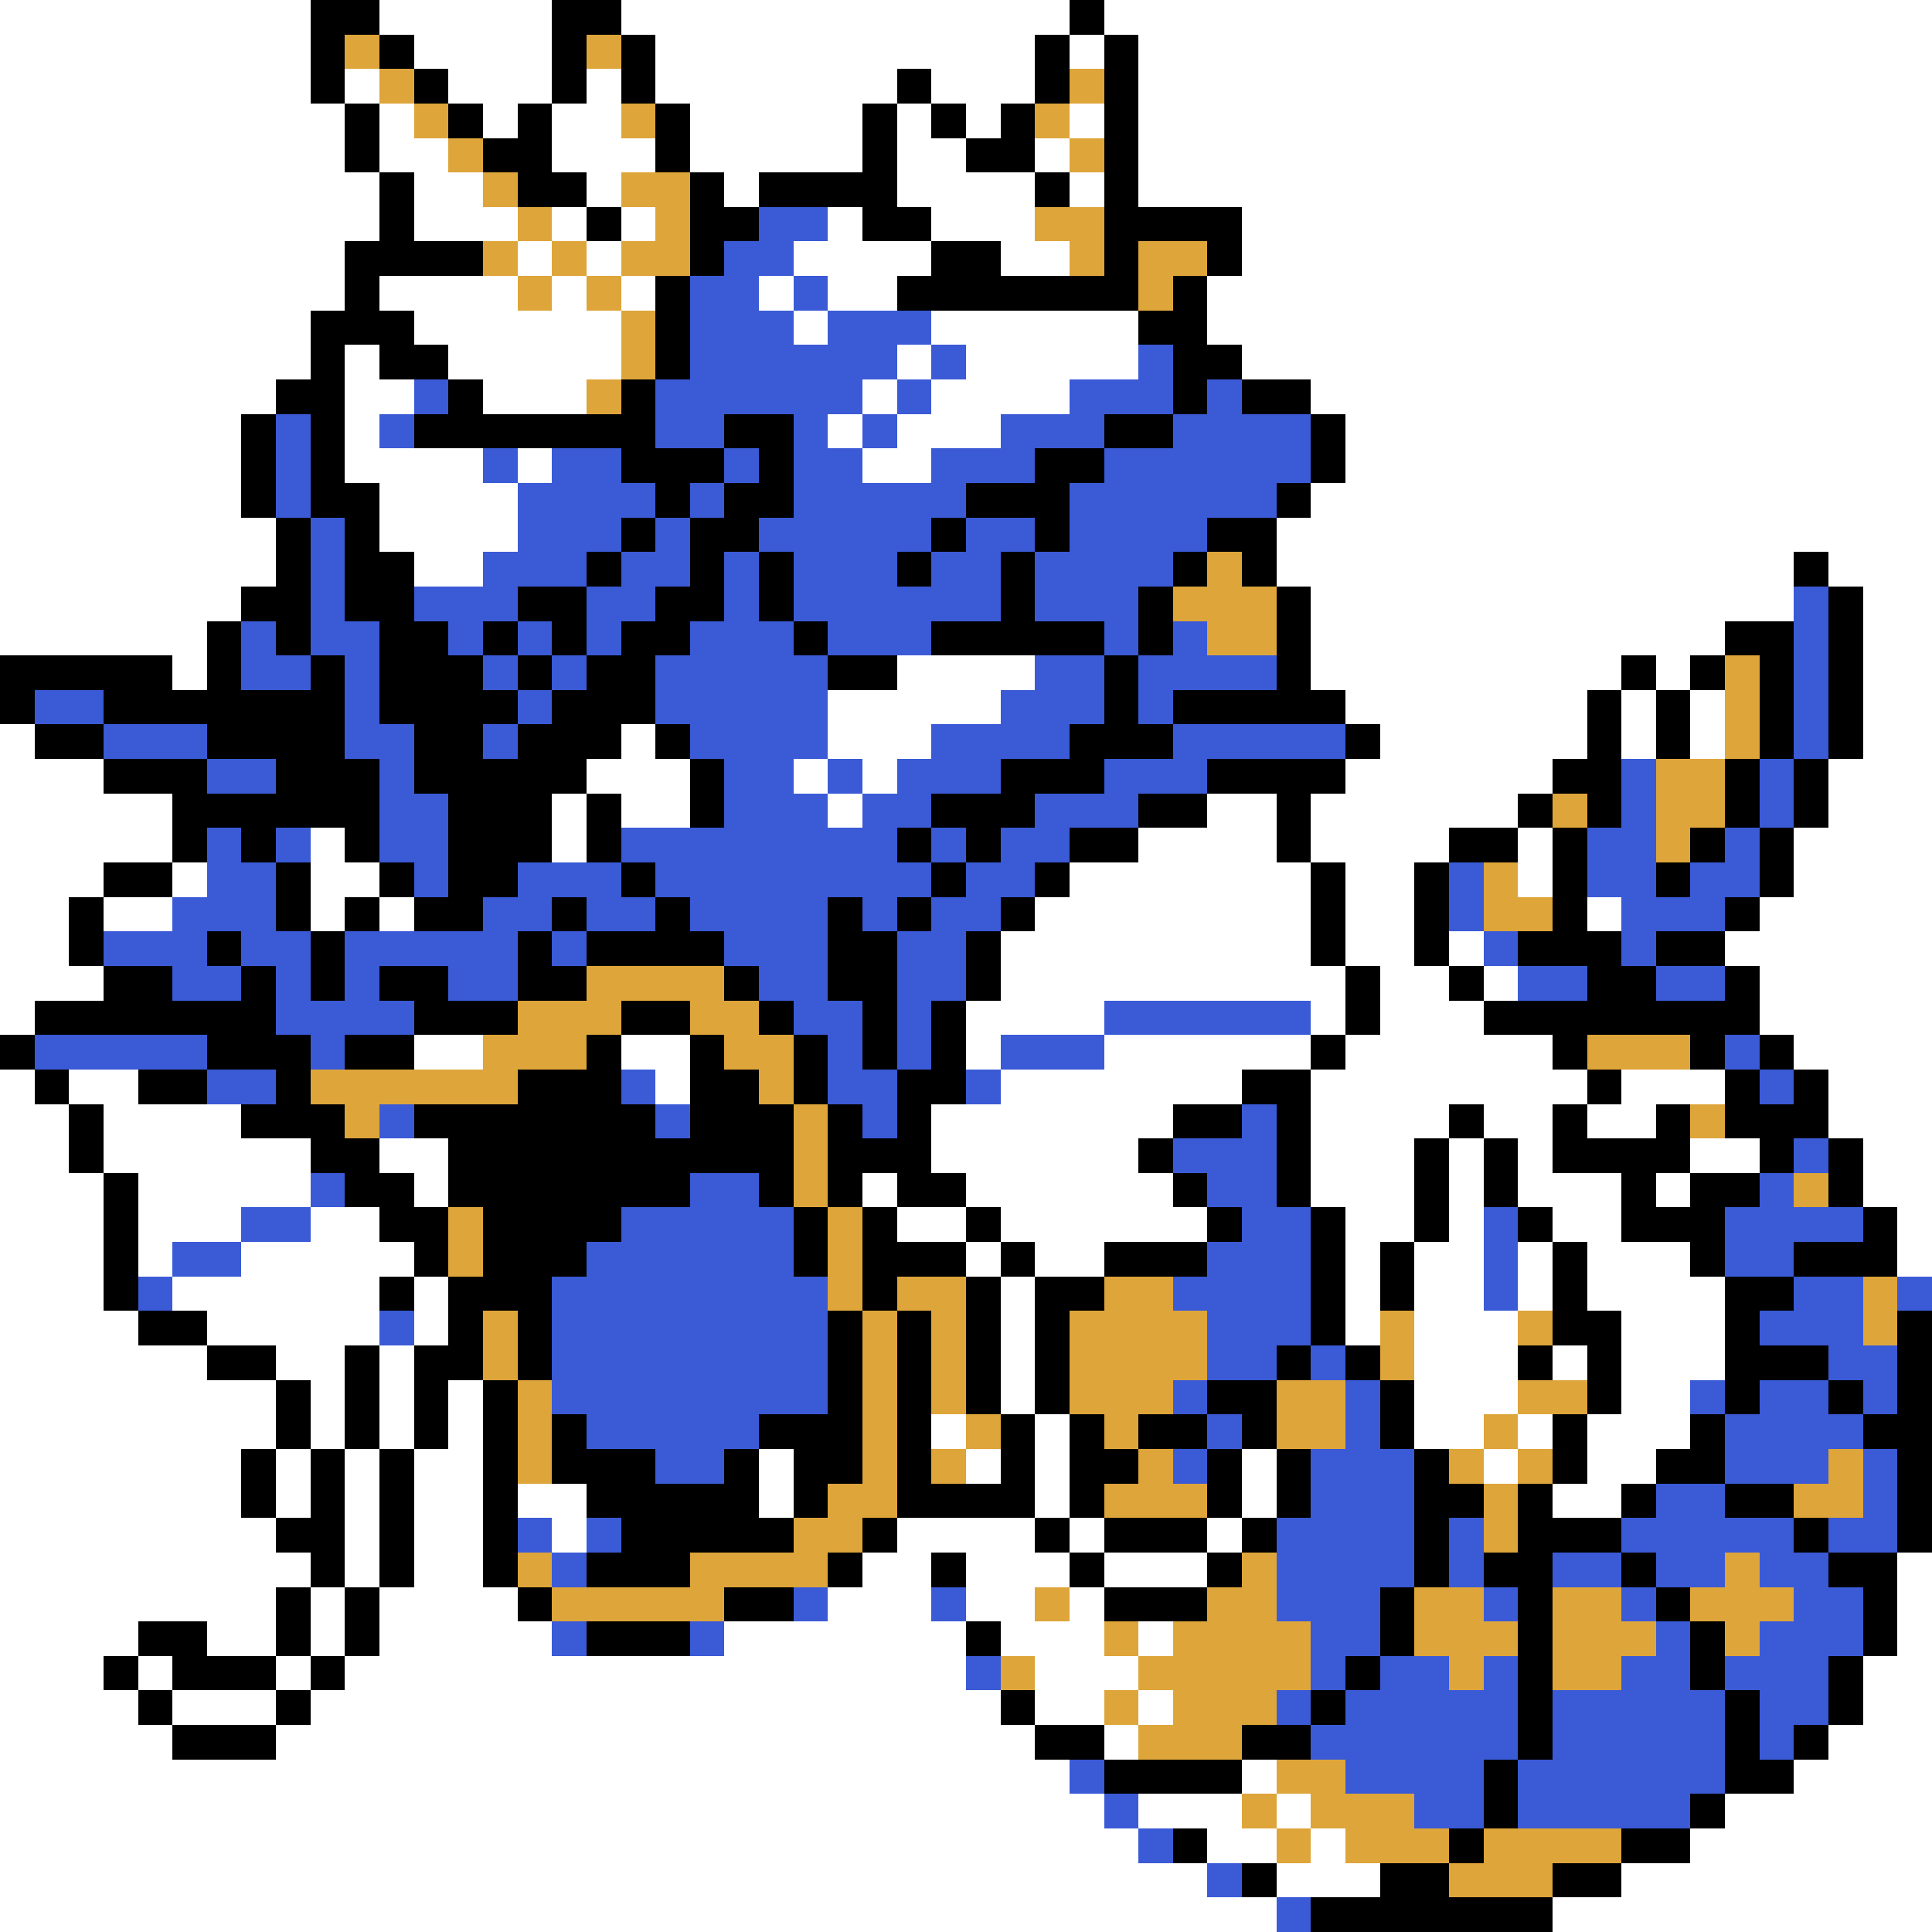 <svg xmlns="http://www.w3.org/2000/svg" viewBox="0 -0.5 56 56" shape-rendering="crispEdges">
<rect x="0" y="-0.5" width="56" height="56" fill="#333333" stroke="none"/>
<path stroke="#ffffff" d="M0 0h9M11 0h5M18 0h13M32 0h24M0 1h9M12 1h4M19 1h11M31 1h1M33 1h23M0 2h9M10 2h1M13 2h3M17 2h1M19 2h7M27 2h3M33 2h23M0 3h10M11 3h1M14 3h1M16 3h2M20 3h5M26 3h1M28 3h1M31 3h1M33 3h23M0 4h10M11 4h2M16 4h3M20 4h5M26 4h2M30 4h1M33 4h23M0 5h11M12 5h2M17 5h1M21 5h1M26 5h4M31 5h1M33 5h23M0 6h11M12 6h3M16 6h1M18 6h1M24 6h1M27 6h3M36 6h20M0 7h10M15 7h1M17 7h1M23 7h4M29 7h2M36 7h20M0 8h10M11 8h4M16 8h1M18 8h1M22 8h1M24 8h2M35 8h21M0 9h9M12 9h6M23 9h1M27 9h6M35 9h21M0 10h9M10 10h1M13 10h5M26 10h1M28 10h5M36 10h20M0 11h8M10 11h2M14 11h3M25 11h1M27 11h4M38 11h18M0 12h7M10 12h1M24 12h1M26 12h3M39 12h17M0 13h7M10 13h4M15 13h1M25 13h2M39 13h17M0 14h7M11 14h4M38 14h18M0 15h8M11 15h4M37 15h19M0 16h8M12 16h2M37 16h15M53 16h3M0 17h7M38 17h14M54 17h2M0 18h6M38 18h12M54 18h2M5 19h1M26 19h4M38 19h9M48 19h1M54 19h2M24 20h5M39 20h7M47 20h1M49 20h1M54 20h2M0 21h1M18 21h1M24 21h3M40 21h6M47 21h1M49 21h1M54 21h2M0 22h3M17 22h3M23 22h1M25 22h1M39 22h6M53 22h3M0 23h5M16 23h1M18 23h2M24 23h1M35 23h2M38 23h6M53 23h3M0 24h5M9 24h1M16 24h1M33 24h4M38 24h4M44 24h1M52 24h4M0 25h3M5 25h1M9 25h2M31 25h7M39 25h2M44 25h1M52 25h4M0 26h2M3 26h2M9 26h1M11 26h1M30 26h8M39 26h2M46 26h1M51 26h5M0 27h2M29 27h9M39 27h2M42 27h1M50 27h6M0 28h3M29 28h10M40 28h2M43 28h1M51 28h5M0 29h1M28 29h4M38 29h1M40 29h3M51 29h5M12 30h2M18 30h2M28 30h1M32 30h6M39 30h6M52 30h4M0 31h1M2 31h2M19 31h1M29 31h7M38 31h8M47 31h3M53 31h3M0 32h2M3 32h4M27 32h7M38 32h4M43 32h2M46 32h2M53 32h3M0 33h2M3 33h6M11 33h2M27 33h6M38 33h3M42 33h1M44 33h1M49 33h2M54 33h2M0 34h3M4 34h5M12 34h1M25 34h1M28 34h6M38 34h3M42 34h1M44 34h3M48 34h1M54 34h2M0 35h3M4 35h3M9 35h2M26 35h2M29 35h6M39 35h2M42 35h1M45 35h2M55 35h1M0 36h3M4 36h1M7 36h5M28 36h1M30 36h2M39 36h1M41 36h2M44 36h1M46 36h3M55 36h1M0 37h3M5 37h6M12 37h1M29 37h1M39 37h1M41 37h2M44 37h1M46 37h4M0 38h4M6 38h5M12 38h1M29 38h1M39 38h1M41 38h3M47 38h3M0 39h6M8 39h2M11 39h1M29 39h1M41 39h3M45 39h1M47 39h3M0 40h8M9 40h1M11 40h1M13 40h1M29 40h1M41 40h3M47 40h2M0 41h8M9 41h1M11 41h1M13 41h1M27 41h1M30 41h1M41 41h2M44 41h1M46 41h3M0 42h7M8 42h1M10 42h1M12 42h2M22 42h1M28 42h1M30 42h1M36 42h1M43 42h1M46 42h2M0 43h7M8 43h1M10 43h1M12 43h2M15 43h2M22 43h1M30 43h1M36 43h1M45 43h2M0 44h8M10 44h1M12 44h2M16 44h1M26 44h4M31 44h1M35 44h1M0 45h9M10 45h1M12 45h2M25 45h2M28 45h3M32 45h3M55 45h1M0 46h8M9 46h1M11 46h4M24 46h3M28 46h2M31 46h1M55 46h1M0 47h4M6 47h2M9 47h1M11 47h5M21 47h7M29 47h3M33 47h1M55 47h1M0 48h3M4 48h1M8 48h1M10 48h18M30 48h3M54 48h2M0 49h4M5 49h3M9 49h20M30 49h2M33 49h1M54 49h2M0 50h5M8 50h22M32 50h1M53 50h3M0 51h31M36 51h1M52 51h4M0 52h32M33 52h3M37 52h1M50 52h6M0 53h33M35 53h2M38 53h1M49 53h7M0 54h35M37 54h3M47 54h9M0 55h37M45 55h11" />
<path stroke="#000000" d="M9 0h2M16 0h2M31 0h1M9 1h1M11 1h1M16 1h1M18 1h1M30 1h1M32 1h1M9 2h1M12 2h1M16 2h1M18 2h1M26 2h1M30 2h1M32 2h1M10 3h1M13 3h1M15 3h1M19 3h1M25 3h1M27 3h1M29 3h1M32 3h1M10 4h1M14 4h2M19 4h1M25 4h1M28 4h2M32 4h1M11 5h1M15 5h2M20 5h1M22 5h4M30 5h1M32 5h1M11 6h1M17 6h1M20 6h2M25 6h2M32 6h4M10 7h4M20 7h1M27 7h2M32 7h1M35 7h1M10 8h1M19 8h1M26 8h7M34 8h1M9 9h3M19 9h1M33 9h2M9 10h1M11 10h2M19 10h1M34 10h2M8 11h2M13 11h1M18 11h1M34 11h1M36 11h2M7 12h1M9 12h1M12 12h7M21 12h2M32 12h2M38 12h1M7 13h1M9 13h1M18 13h3M22 13h1M30 13h2M38 13h1M7 14h1M9 14h2M19 14h1M21 14h2M28 14h3M37 14h1M8 15h1M10 15h1M18 15h1M20 15h2M27 15h1M30 15h1M35 15h2M8 16h1M10 16h2M17 16h1M20 16h1M22 16h1M26 16h1M29 16h1M34 16h1M36 16h1M52 16h1M7 17h2M10 17h2M15 17h2M19 17h2M22 17h1M29 17h1M33 17h1M37 17h1M53 17h1M6 18h1M8 18h1M11 18h2M14 18h1M16 18h1M18 18h2M23 18h1M27 18h5M33 18h1M37 18h1M50 18h2M53 18h1M0 19h5M6 19h1M9 19h1M11 19h3M15 19h1M17 19h2M24 19h2M32 19h1M37 19h1M47 19h1M49 19h1M51 19h1M53 19h1M0 20h1M3 20h7M11 20h4M16 20h3M32 20h1M34 20h5M46 20h1M48 20h1M51 20h1M53 20h1M1 21h2M6 21h4M12 21h2M15 21h3M19 21h1M31 21h3M39 21h1M46 21h1M48 21h1M51 21h1M53 21h1M3 22h3M8 22h3M12 22h5M20 22h1M29 22h3M35 22h4M45 22h2M50 22h1M52 22h1M5 23h6M13 23h3M17 23h1M20 23h1M27 23h3M33 23h2M37 23h1M44 23h1M46 23h1M50 23h1M52 23h1M5 24h1M7 24h1M10 24h1M13 24h3M17 24h1M26 24h1M28 24h1M31 24h2M37 24h1M42 24h2M45 24h1M49 24h1M51 24h1M3 25h2M8 25h1M11 25h1M13 25h2M18 25h1M27 25h1M30 25h1M38 25h1M41 25h1M45 25h1M48 25h1M51 25h1M2 26h1M8 26h1M10 26h1M12 26h2M16 26h1M19 26h1M24 26h1M26 26h1M29 26h1M38 26h1M41 26h1M45 26h1M50 26h1M2 27h1M6 27h1M9 27h1M15 27h1M17 27h4M24 27h2M28 27h1M38 27h1M41 27h1M44 27h3M48 27h2M3 28h2M7 28h1M9 28h1M11 28h2M15 28h2M21 28h1M24 28h2M28 28h1M39 28h1M42 28h1M46 28h2M50 28h1M1 29h7M12 29h3M18 29h2M22 29h1M25 29h1M27 29h1M39 29h1M43 29h8M0 30h1M6 30h3M10 30h2M17 30h1M20 30h1M23 30h1M25 30h1M27 30h1M38 30h1M45 30h1M49 30h1M51 30h1M1 31h1M4 31h2M8 31h1M15 31h3M20 31h2M23 31h1M26 31h2M36 31h2M46 31h1M50 31h1M52 31h1M2 32h1M7 32h3M12 32h7M20 32h3M24 32h1M26 32h1M34 32h2M37 32h1M42 32h1M45 32h1M48 32h1M50 32h3M2 33h1M9 33h2M13 33h10M24 33h3M33 33h1M37 33h1M41 33h1M43 33h1M45 33h4M51 33h1M53 33h1M3 34h1M10 34h2M13 34h7M22 34h1M24 34h1M26 34h2M34 34h1M37 34h1M41 34h1M43 34h1M47 34h1M49 34h2M53 34h1M3 35h1M11 35h2M14 35h4M23 35h1M25 35h1M28 35h1M35 35h1M38 35h1M41 35h1M44 35h1M47 35h3M54 35h1M3 36h1M12 36h1M14 36h3M23 36h1M25 36h3M29 36h1M32 36h3M38 36h1M40 36h1M45 36h1M49 36h1M52 36h3M3 37h1M11 37h1M13 37h3M25 37h1M28 37h1M30 37h2M38 37h1M40 37h1M45 37h1M50 37h2M4 38h2M13 38h1M15 38h1M24 38h1M26 38h1M28 38h1M30 38h1M38 38h1M45 38h2M50 38h1M55 38h1M6 39h2M10 39h1M12 39h2M15 39h1M24 39h1M26 39h1M28 39h1M30 39h1M37 39h1M39 39h1M44 39h1M46 39h1M50 39h3M55 39h1M8 40h1M10 40h1M12 40h1M14 40h1M24 40h1M26 40h1M28 40h1M30 40h1M35 40h2M40 40h1M46 40h1M50 40h1M53 40h1M55 40h1M8 41h1M10 41h1M12 41h1M14 41h1M16 41h1M22 41h3M26 41h1M29 41h1M31 41h1M33 41h2M36 41h1M40 41h1M45 41h1M49 41h1M54 41h2M7 42h1M9 42h1M11 42h1M14 42h1M16 42h3M21 42h1M23 42h2M26 42h1M29 42h1M31 42h2M35 42h1M37 42h1M41 42h1M45 42h1M48 42h2M55 42h1M7 43h1M9 43h1M11 43h1M14 43h1M17 43h5M23 43h1M26 43h4M31 43h1M35 43h1M37 43h1M41 43h2M44 43h1M47 43h1M50 43h2M55 43h1M8 44h2M11 44h1M14 44h1M18 44h5M25 44h1M30 44h1M32 44h3M36 44h1M41 44h1M44 44h3M52 44h1M55 44h1M9 45h1M11 45h1M14 45h1M17 45h3M24 45h1M27 45h1M31 45h1M35 45h1M41 45h1M43 45h2M47 45h1M53 45h2M8 46h1M10 46h1M15 46h1M21 46h2M32 46h3M40 46h1M44 46h1M48 46h1M54 46h1M4 47h2M8 47h1M10 47h1M17 47h3M28 47h1M40 47h1M44 47h1M49 47h1M54 47h1M3 48h1M5 48h3M9 48h1M39 48h1M44 48h1M49 48h1M53 48h1M4 49h1M8 49h1M29 49h1M38 49h1M44 49h1M50 49h1M53 49h1M5 50h3M30 50h2M36 50h2M44 50h1M50 50h1M52 50h1M32 51h4M43 51h1M50 51h2M43 52h1M49 52h1M34 53h1M42 53h1M47 53h2M36 54h1M40 54h2M45 54h2M38 55h7" />
<path stroke="#dea53a" d="M10 1h1M17 1h1M11 2h1M31 2h1M12 3h1M18 3h1M30 3h1M13 4h1M31 4h1M14 5h1M18 5h2M15 6h1M19 6h1M30 6h2M14 7h1M16 7h1M18 7h2M31 7h1M33 7h2M15 8h1M17 8h1M33 8h1M18 9h1M18 10h1M17 11h1M35 16h1M34 17h3M35 18h2M50 19h1M50 20h1M50 21h1M48 22h2M45 23h1M48 23h2M48 24h1M43 25h1M43 26h2M17 28h4M15 29h3M20 29h2M14 30h3M21 30h2M46 30h3M9 31h6M22 31h1M10 32h1M23 32h1M49 32h1M23 33h1M23 34h1M52 34h1M13 35h1M24 35h1M13 36h1M24 36h1M24 37h1M26 37h2M32 37h2M54 37h1M14 38h1M25 38h1M27 38h1M31 38h4M40 38h1M44 38h1M54 38h1M14 39h1M25 39h1M27 39h1M31 39h4M40 39h1M15 40h1M25 40h1M27 40h1M31 40h3M37 40h2M44 40h2M15 41h1M25 41h1M28 41h1M32 41h1M37 41h2M43 41h1M15 42h1M25 42h1M27 42h1M33 42h1M42 42h1M44 42h1M53 42h1M24 43h2M32 43h3M43 43h1M52 43h2M23 44h2M43 44h1M15 45h1M20 45h4M36 45h1M50 45h1M16 46h5M30 46h1M35 46h2M41 46h2M45 46h2M49 46h3M32 47h1M34 47h4M41 47h3M45 47h3M50 47h1M29 48h1M33 48h5M42 48h1M45 48h2M32 49h1M34 49h3M33 50h3M37 51h2M36 52h1M38 52h3M37 53h1M39 53h3M43 53h4M42 54h3" />
<path stroke="#3a5ad6" d="M22 6h2M21 7h2M20 8h2M23 8h1M20 9h3M24 9h3M20 10h6M27 10h1M33 10h1M12 11h1M19 11h6M26 11h1M31 11h3M35 11h1M8 12h1M11 12h1M19 12h2M23 12h1M25 12h1M29 12h3M34 12h4M8 13h1M14 13h1M16 13h2M21 13h1M23 13h2M27 13h3M32 13h6M8 14h1M15 14h4M20 14h1M23 14h5M31 14h6M9 15h1M15 15h3M19 15h1M22 15h5M28 15h2M31 15h4M9 16h1M14 16h3M18 16h2M21 16h1M23 16h3M27 16h2M30 16h4M9 17h1M12 17h3M17 17h2M21 17h1M23 17h6M30 17h3M52 17h1M7 18h1M9 18h2M13 18h1M15 18h1M17 18h1M20 18h3M24 18h3M32 18h1M34 18h1M52 18h1M7 19h2M10 19h1M14 19h1M16 19h1M19 19h5M30 19h2M33 19h4M52 19h1M1 20h2M10 20h1M15 20h1M19 20h5M29 20h3M33 20h1M52 20h1M3 21h3M10 21h2M14 21h1M20 21h4M27 21h4M34 21h5M52 21h1M6 22h2M11 22h1M21 22h2M24 22h1M26 22h3M32 22h3M47 22h1M51 22h1M11 23h2M21 23h3M25 23h2M30 23h3M47 23h1M51 23h1M6 24h1M8 24h1M11 24h2M18 24h8M27 24h1M29 24h2M46 24h2M50 24h1M6 25h2M12 25h1M15 25h3M19 25h8M28 25h2M42 25h1M46 25h2M49 25h2M5 26h3M14 26h2M17 26h2M20 26h4M25 26h1M27 26h2M42 26h1M47 26h3M3 27h3M7 27h2M10 27h5M16 27h1M21 27h3M26 27h2M43 27h1M47 27h1M5 28h2M8 28h1M10 28h1M13 28h2M22 28h2M26 28h2M44 28h2M48 28h2M8 29h4M23 29h2M26 29h1M32 29h6M1 30h5M9 30h1M24 30h1M26 30h1M29 30h3M50 30h1M6 31h2M18 31h1M24 31h2M28 31h1M51 31h1M11 32h1M19 32h1M25 32h1M36 32h1M34 33h3M52 33h1M9 34h1M20 34h2M35 34h2M51 34h1M7 35h2M18 35h5M36 35h2M43 35h1M50 35h4M5 36h2M17 36h6M35 36h3M43 36h1M50 36h2M4 37h1M16 37h8M34 37h4M43 37h1M52 37h2M55 37h1M11 38h1M16 38h8M35 38h3M51 38h3M16 39h8M35 39h2M38 39h1M53 39h2M16 40h8M34 40h1M39 40h1M49 40h1M51 40h2M54 40h1M17 41h5M35 41h1M39 41h1M50 41h4M19 42h2M34 42h1M38 42h3M50 42h3M54 42h1M38 43h3M48 43h2M54 43h1M15 44h1M17 44h1M37 44h4M42 44h1M47 44h5M53 44h2M16 45h1M37 45h4M42 45h1M45 45h2M48 45h2M51 45h2M23 46h1M27 46h1M37 46h3M43 46h1M47 46h1M52 46h2M16 47h1M20 47h1M38 47h2M48 47h1M51 47h3M28 48h1M38 48h1M40 48h2M43 48h1M47 48h2M50 48h3M37 49h1M39 49h5M45 49h5M51 49h2M38 50h6M45 50h5M51 50h1M31 51h1M39 51h4M44 51h6M32 52h1M41 52h2M44 52h5M33 53h1M35 54h1M37 55h1" />
</svg>